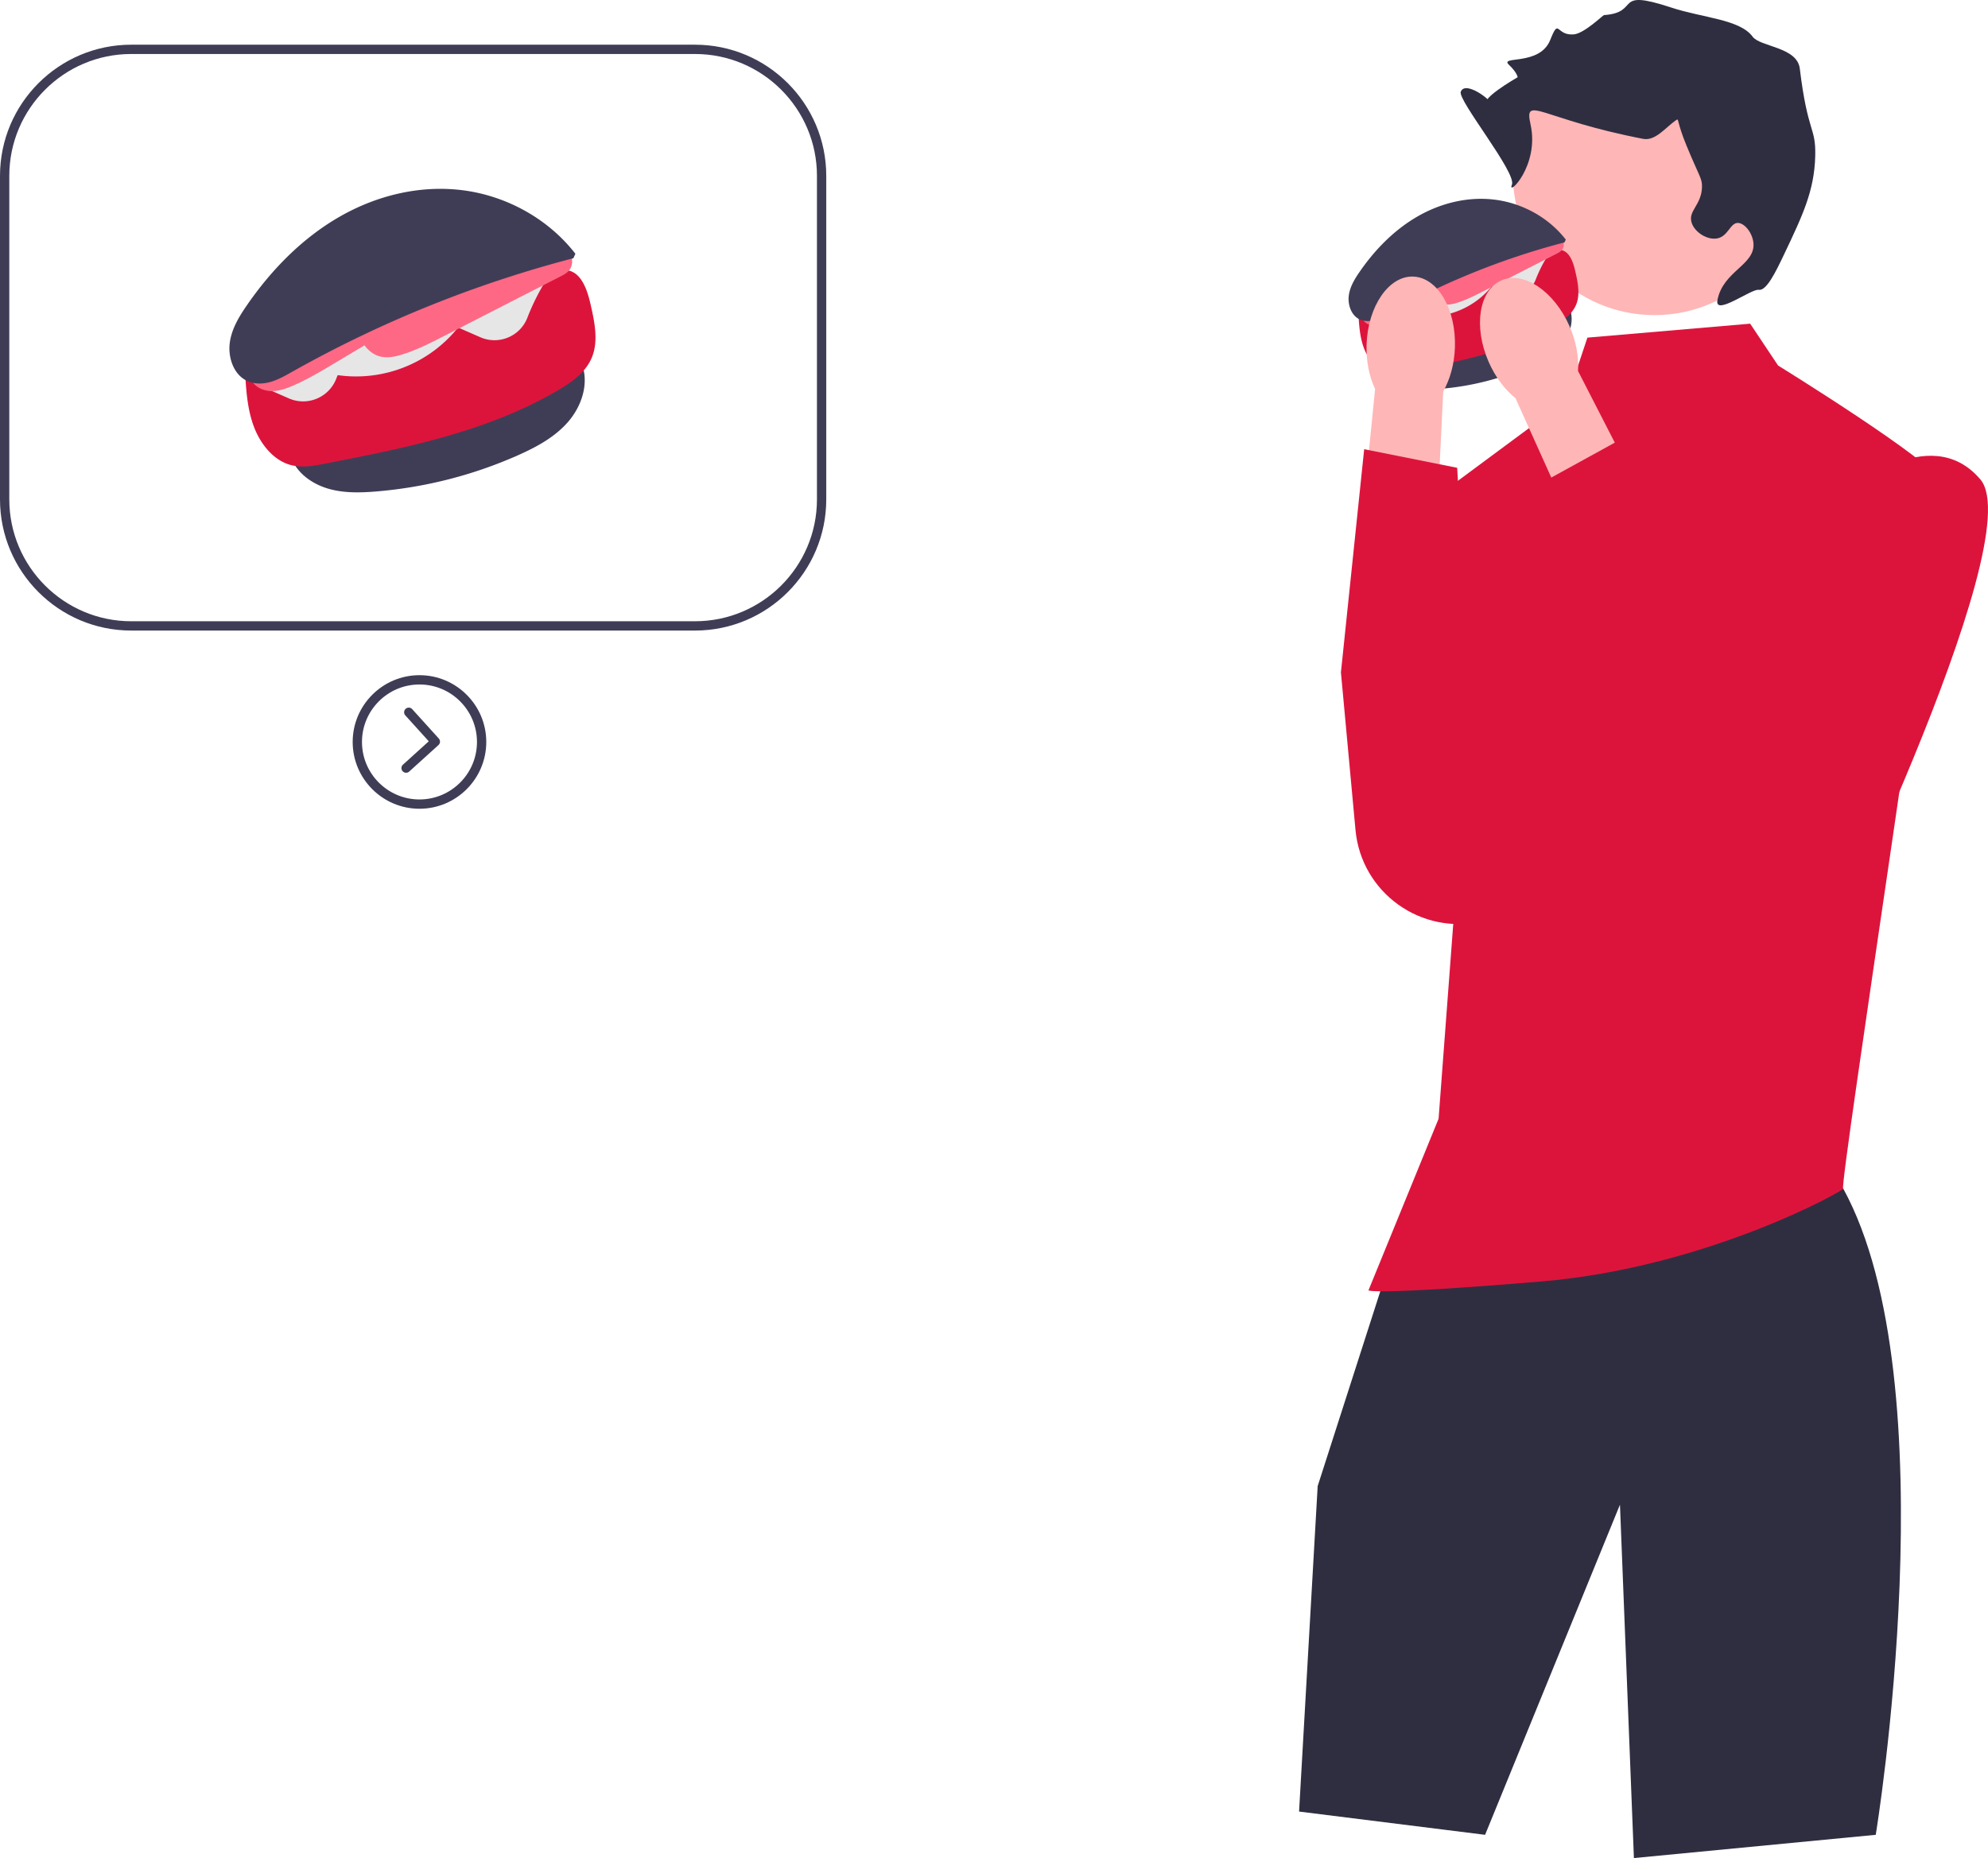 <svg xmlns="http://www.w3.org/2000/svg" viewBox="0 0 427.472 399.614"><path d="M149.456 135.614H28.21C12.656 135.614 0 122.959 0 107.403V37.825C0 22.269 12.656 9.614 28.211 9.614h121.245c15.555 0 28.211 12.655 28.211 28.21v69.579c0 15.556-12.656 28.211-28.211 28.211Zm-121.245-124C13.758 11.614 2 23.372 2 37.824v69.579c0 14.453 11.758 26.211 26.211 26.211h121.245c14.453 0 26.211-11.758 26.211-26.211V37.825c0-14.453-11.758-26.211-26.211-26.211H28.21Z" fill="#3f3d56"/><g fill="#3f3d56"><path d="M90.198 173.939c-7.92 0-14.363-6.444-14.363-14.364 0-7.92 6.443-14.363 14.363-14.363s14.364 6.443 14.364 14.363-6.444 14.364-14.364 14.364Zm0-26.727c-6.817 0-12.363 5.546-12.363 12.363 0 6.817 5.546 12.364 12.363 12.364 6.817 0 12.364-5.547 12.364-12.364 0-6.817-5.547-12.363-12.364-12.363Z"/><path d="M87.32 166.196a1 1 0 0 1-.67-1.741l5.547-5.025-5.023-5.549a1 1 0 1 1 1.482-1.342l5.694 6.29a.999.999 0 0 1-.07 1.412l-6.29 5.696a.996.996 0 0 1-.67.259Z"/></g><path d="m301.334 263.614-18 56-4 70 40 5 29-71 3 76 52-5s16-97-7-139l-95 8Z" fill="#2f2e41"/><path d="m341.334 72.614 35-3 6 9s34 21 35 25-22 152-21 152-29 17-65 20-37.083 1.917-37.083 1.917l15.083-36.917 3.5-46.5-3-88 27-20 4.5-13.5Z" fill="#dc143c"/><circle cx="355.762" cy="37.289" r="30.482" fill="#ffb6b6"/><path d="M378.149 62.335c1.679.286 3.65-3.784 5.534-7.747 3.943-8.298 6.45-13.573 6.64-21.028.163-6.355-1.603-4.687-3.32-18.815-.567-4.66-8.527-4.65-10.147-6.863-2.737-3.738-10.713-4.023-17.523-6.268-12.754-4.205-6.346 1.071-14.446 1.634-.204.014-4.22 3.941-6.462 4.144-3.93.356-3.092-3.778-5.092 1.222-2.258 5.646-10.996 3.295-8.873 5.319 1.803 1.719 1.873 2.681 1.873 2.681s-9.6 5.477-6 6c2.141.31-5.141-5.744-6.231-2.882-.695 1.825 12.055 17.415 11 20-1.104 2.703 6-4 4-13-1.432-6.442 2.231-1.118 24.202 3.131 2.673.517 4.87-2.502 7.137-4.05.625-.427.035.253 2.214 5.533 2.748 6.66 3.368 7.02 3.32 8.854-.104 3.97-3.085 5.14-2.213 7.747.705 2.112 3.463 3.747 5.533 3.32 2.336-.482 2.736-3.371 4.427-3.32 1.448.044 3.167 2.225 3.32 4.427.323 4.638-6.544 5.914-7.747 12.174-.679 3.533 7.311-2.476 8.854-2.213Z" fill="#2f2e41"/><path d="M298.524 79.534c.94 1.907 2.878 3.18 4.927 3.75s4.217.513 6.336.34a59.181 59.181 0 0 0 19.098-4.868c2.486-1.102 4.953-2.42 6.752-4.458s2.827-4.933 2.042-7.536a305.801 305.801 0 0 1-39.465 12.59" fill="#3f3d56"/><path d="M292.088 67.39c.142 2.489.295 5.03 1.16 7.387s2.584 4.545 4.838 5.225c1.586.479 3.232.173 4.812-.135 10.9-2.125 21.999-4.325 31.577-9.99 1.866-1.104 3.767-2.464 4.535-4.616.77-2.155.244-4.64-.289-6.956-.423-1.841-1.152-4.03-2.859-4.492-.988-.269-1.973.17-2.877.591a185.392 185.392 0 0 1-40.638 13.51" fill="#dc143c"/><path d="m319.855 61.05 3.995 1.748a4.765 4.765 0 0 0 6.355-2.642 30.113 30.113 0 0 1 2.515-5.045 55.343 55.343 0 0 1-13.005 5.96M294.184 69.383l3.827 1.674a4.797 4.797 0 0 0 6.39-2.657 29.608 29.608 0 0 1 2.433-4.858 54.421 54.421 0 0 1-12.788 5.861" fill="#e6e6e6"/><path d="M300.025 66.61c8.454 3.7 18.328.25 22.644-7.906a57.326 57.326 0 0 1 1.994-3.469 105.994 105.994 0 0 1-24.907 11.416" fill="#e6e6e6"/><path d="M293.828 65.971c-.979.369-1.332 1.716-.85 2.645s1.57 1.422 2.616 1.451 2.062-.334 3.02-.752c1.938-.845 3.758-1.932 5.572-3.016l14.809-8.847c.529-.316 1.104-.693 1.252-1.291.212-.862-.654-1.687-1.538-1.771s-1.728.34-2.506.768c-5.104 2.806-9.872 6.27-15.262 8.477a36.328 36.328 0 0 1-7.333 2.136" fill="#ff6884"/><path d="M308.611 58.948c-1.022.225-1.494 2.034-1.084 3.502s1.47 2.504 2.526 2.864 2.115.154 3.12-.148c2.033-.61 3.968-1.6 5.896-2.587l15.74-8.062c.562-.288 1.177-.647 1.377-1.454.288-1.16-.52-2.6-1.407-2.99s-1.778-.043-2.602.327c-5.405 2.433-10.524 5.903-16.168 7.397a24.936 24.936 0 0 1-7.604.798" fill="#ff6884"/><path d="M336.408 52.13a159.436 159.436 0 0 0-37.95 15.33c-.986.556-1.98 1.127-3.072 1.412s-2.316.258-3.327-.34c-1.59-.94-2.273-3.098-2.033-4.96s1.216-3.49 2.245-4.99c3.338-4.87 7.522-9.138 12.526-12.023 5.004-2.886 10.857-4.34 16.647-3.611s11.477 3.737 15.241 8.58" fill="#3f3d56"/><g><path d="M62.94 99.186c1.499 3.038 4.585 5.067 7.849 5.973s6.717.818 10.092.541a94.267 94.267 0 0 0 30.421-7.752c3.959-1.755 7.889-3.855 10.753-7.102 2.865-3.247 4.504-7.857 3.254-12.002a487.096 487.096 0 0 1-62.862 20.053" fill="#3f3d56"/><path d="M52.69 79.842c.226 3.965.469 8.012 1.847 11.768s4.116 7.239 7.706 8.322c2.526.763 5.149.276 7.666-.215 17.36-3.385 35.04-6.889 50.296-15.912 2.973-1.759 6-3.926 7.225-7.354 1.225-3.432.387-7.391-.461-11.08-.675-2.931-1.835-6.417-4.554-7.155-1.575-.427-3.144.27-4.583.943a295.303 295.303 0 0 1-64.73 21.518" fill="#dc143c"/><path d="m96.919 69.746 6.362 2.783c3.957 1.732 8.565-.18 10.123-4.209a47.967 47.967 0 0 1 4.006-8.035 88.153 88.153 0 0 1-20.715 9.494M56.027 83.017l6.096 2.667c3.98 1.741 8.597-.186 10.178-4.231a47.162 47.162 0 0 1 3.876-7.74 86.685 86.685 0 0 1-20.37 9.337" fill="#e6e6e6"/><path d="M65.331 78.602c13.467 5.892 29.195.398 36.07-12.594a91.318 91.318 0 0 1 3.175-5.526 168.831 168.831 0 0 1-39.672 18.183" fill="#e6e6e6"/><path d="M55.461 77.584c-1.56.587-2.122 2.733-1.354 4.212s2.501 2.265 4.167 2.311 3.284-.532 4.811-1.198c3.086-1.346 5.985-3.077 8.875-4.804l23.587-14.092c.843-.503 1.76-1.103 1.995-2.056.339-1.373-1.042-2.687-2.45-2.822s-2.752.543-3.991 1.224c-8.13 4.47-15.725 9.986-24.31 13.504a57.865 57.865 0 0 1-11.681 3.401" fill="#ff6884"/><path d="M79.009 66.396c-1.629.358-2.38 3.24-1.728 5.578s2.34 3.988 4.023 4.562 3.37.246 4.972-.235c3.237-.971 6.319-2.549 9.39-4.122l25.071-12.84c.896-.459 1.875-1.031 2.193-2.316.46-1.85-.827-4.14-2.24-4.763s-2.833-.07-4.145.521c-8.61 3.875-16.764 9.402-25.753 11.783a39.72 39.72 0 0 1-12.112 1.27" fill="#ff6884"/><path d="M123.285 55.537a253.958 253.958 0 0 0-60.45 24.419c-1.57.884-3.152 1.793-4.893 2.248s-3.688.41-5.298-.542c-2.533-1.498-3.62-4.934-3.24-7.902.382-2.968 1.938-5.557 3.576-7.948 5.317-7.756 11.982-14.554 19.952-19.15S90.226 39.75 99.45 40.91s18.281 5.953 24.277 13.668" fill="#3f3d56"/></g><g><path d="M337.505 70.2c1.442 3.31 2.018 6.67 1.806 9.58l15.732 30.656-14.806 7.06-14.365-31.858c-2.276-1.825-4.346-4.534-5.789-7.843-3.295-7.56-2.066-15.388 2.744-17.485 4.811-2.097 11.382 2.331 14.678 9.89Z" fill="#ffb6b6"/><path d="M396.834 106.114s18-16 29-3-37 110-37 110l-25-6-31-104 20-11 20 53 24-39Z" fill="#dc143c"/></g><path d="M293.852 74.065c-.13 3.608.566 6.945 1.83 9.574l-3.407 34.29 16.363 1.143 1.694-34.906c1.449-2.531 2.383-5.81 2.512-9.418.297-8.242-3.715-15.076-8.96-15.264-5.244-.189-9.736 6.34-10.032 14.581Z" fill="#ffb6b6"/><path d="m318.833 198.114-5.5-97.5-20-4-5 48 3.134 33.9c1.248 13.504 14.178 22.765 27.366 19.6Z" fill="#dc143c"/></svg>